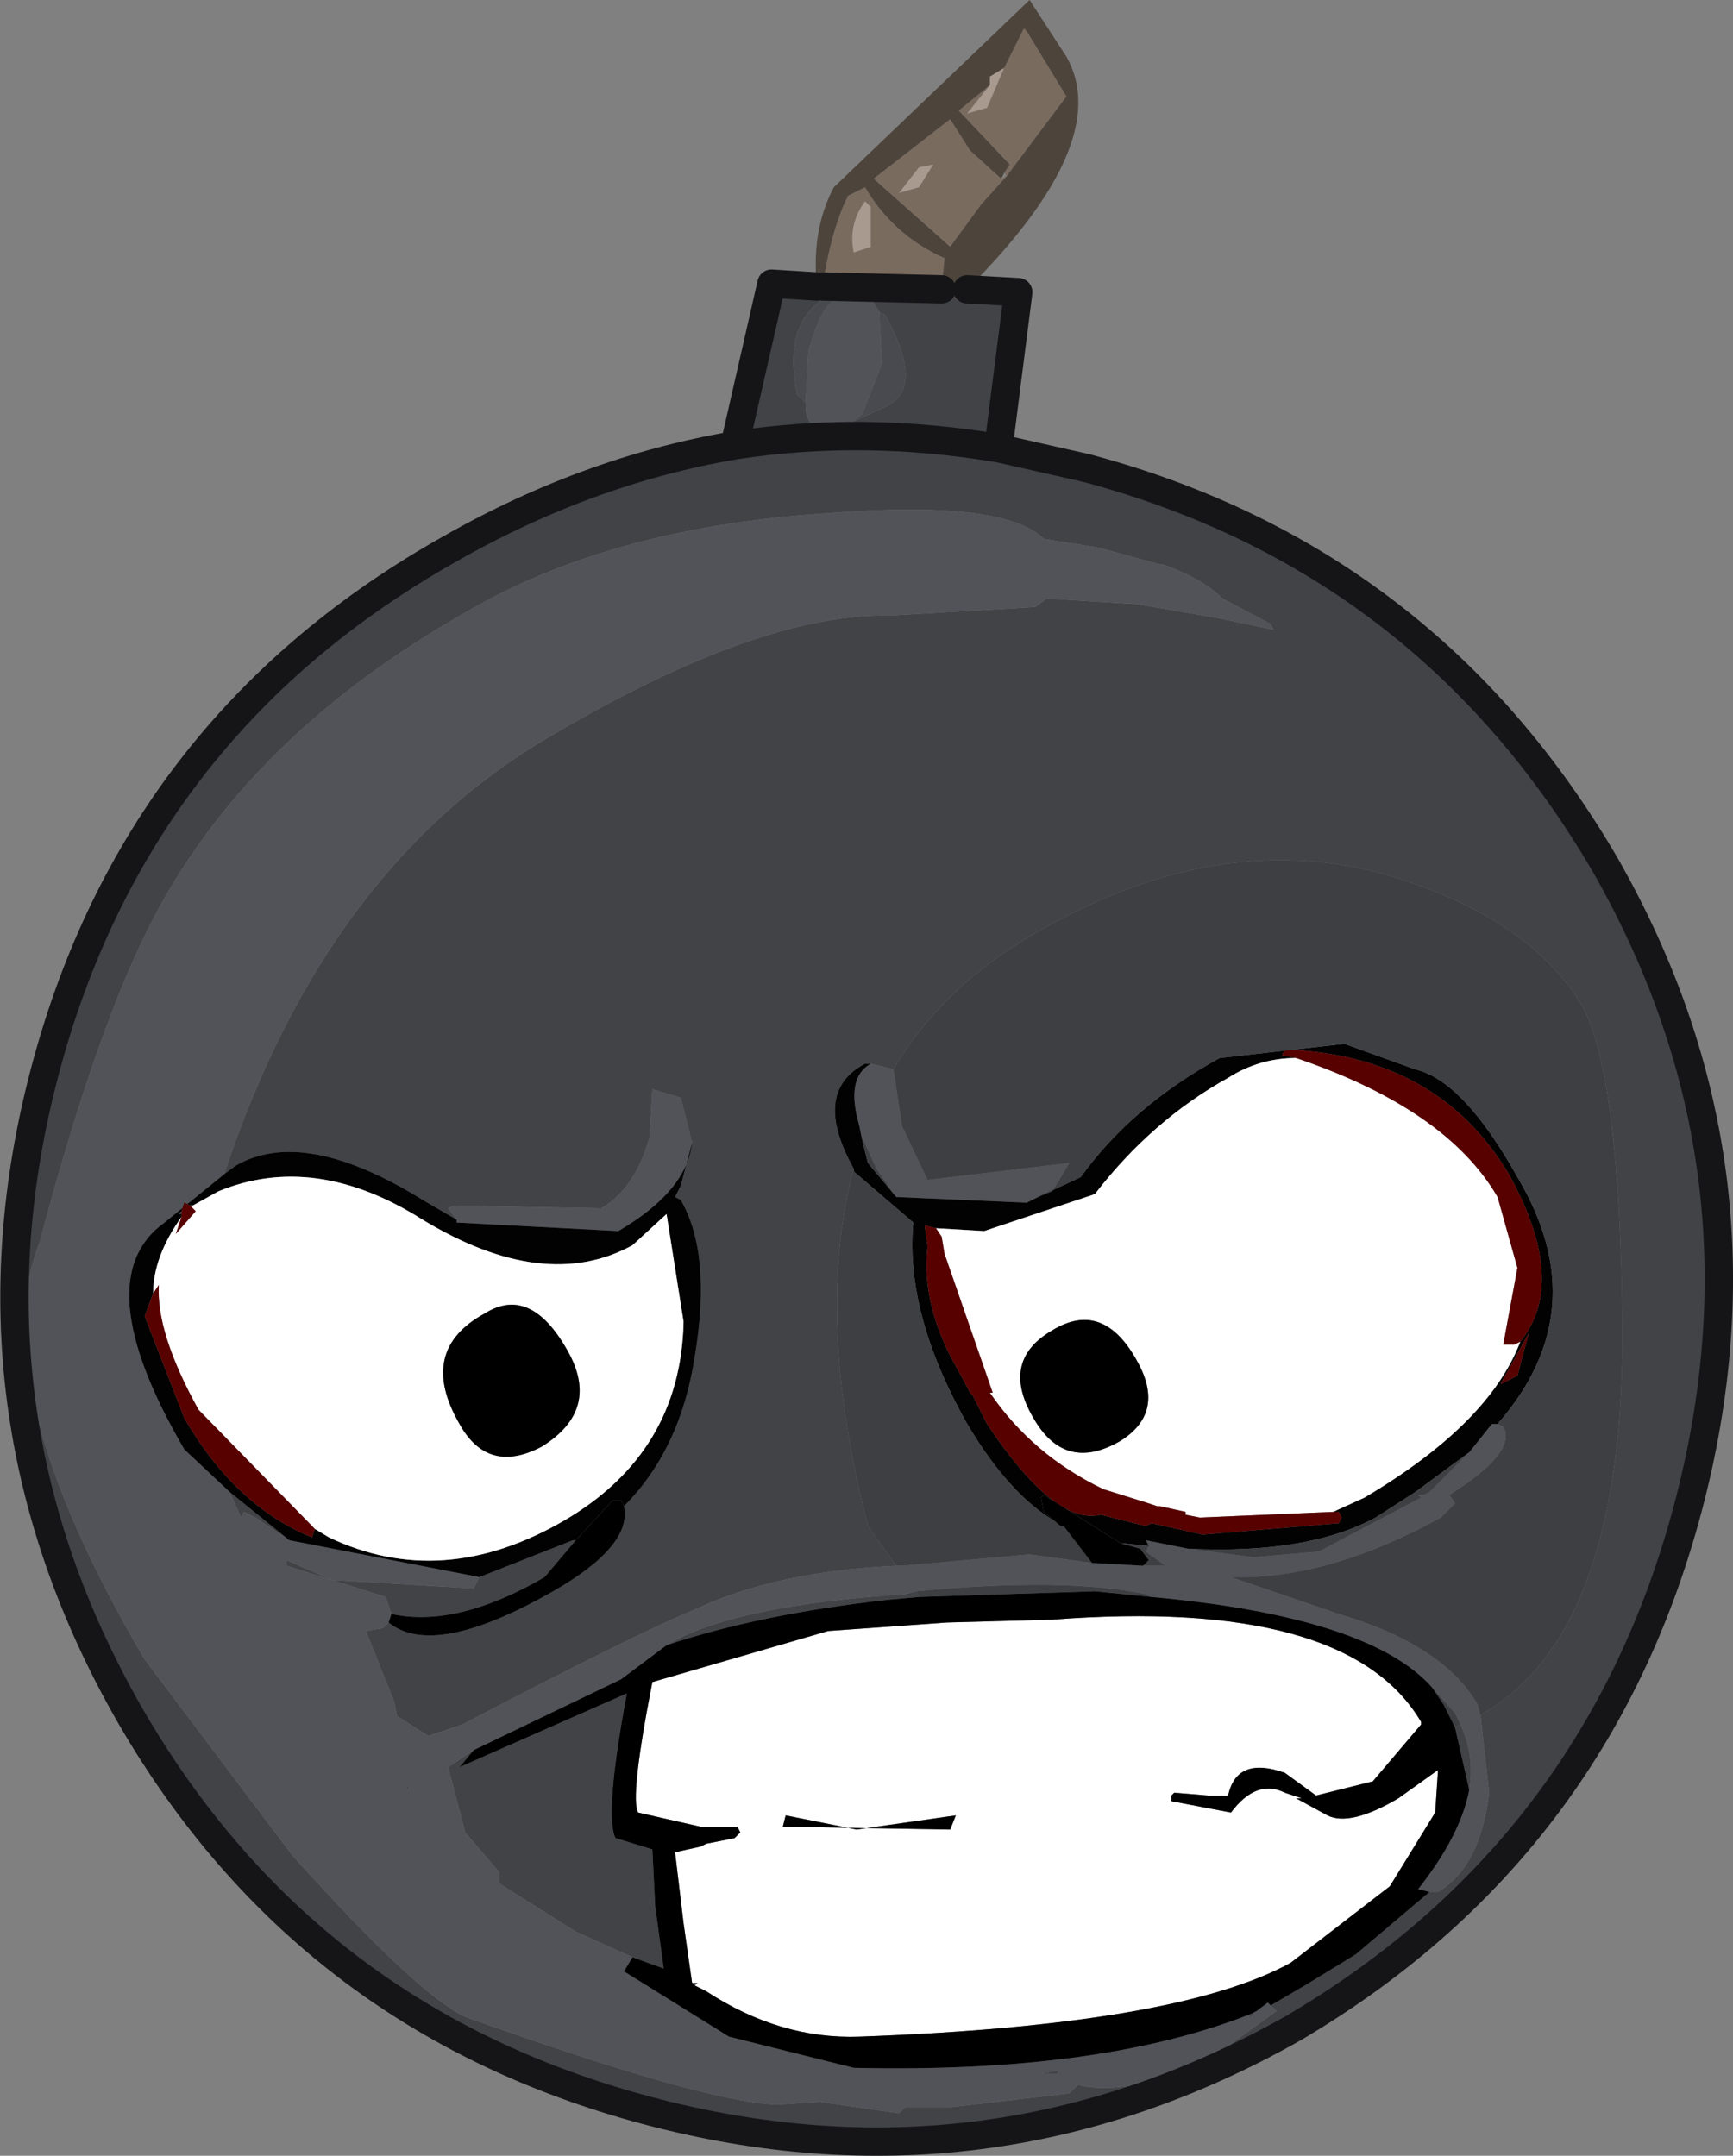 <?xml version="1.0" encoding="UTF-8" standalone="no"?>
<svg xmlns:xlink="http://www.w3.org/1999/xlink" height="38.0px" width="30.55px" xmlns="http://www.w3.org/2000/svg">
  <rect width="100%" height="100%" fill="#808080" stroke="none"/>
  <g transform="matrix(1.0, 0.0, 0.0, 1.0, 0.25, 0.0)">
    <path d="M3.7 20.7 Q5.5 15.25 9.5 12.95 13.15 10.8 15.45 10.85 L18.0 10.7 18.2 10.55 19.8 10.65 21.25 10.9 22.2 11.1 22.15 11.0 21.3 10.55 Q20.95 10.2 20.25 9.95 L20.2 9.95 19.1 9.65 18.15 9.5 Q17.45 8.8 14.3 9.05 10.5 9.3 7.95 10.8 3.9 13.1 2.25 16.6 1.35 18.5 0.45 21.9 -0.55 24.4 2.3 29.25 L4.9 32.7 Q7.1 35.15 7.95 35.55 12.15 37.05 13.45 37.1 L14.2 37.05 15.6 37.25 15.7 37.15 16.45 37.15 18.6 36.9 18.75 36.75 Q19.75 37.0 21.35 36.1 L22.25 35.45 22.15 35.35 22.75 35.0 23.65 34.45 24.95 33.35 25.1 33.35 Q25.85 32.9 26.0 31.6 L25.85 30.25 25.9 30.2 Q28.4 28.75 28.35 23.3 28.3 18.95 27.65 17.75 26.8 16.3 24.6 15.55 21.45 14.45 18.0 16.45 16.35 17.4 15.5 18.85 L15.1 18.75 15.15 18.7 15.1 18.75 15.0 18.75 Q14.05 19.25 14.8 20.6 14.1 23.2 15.05 26.9 L15.55 27.6 Q13.45 27.7 12.05 28.35 10.95 28.8 7.9 30.4 L7.3 30.6 6.75 30.25 6.7 30.0 6.2 28.75 6.5 28.7 6.6 28.6 Q7.4 29.25 9.5 28.05 10.9 27.25 10.75 26.55 11.75 25.55 12.0 23.9 12.3 22.1 11.75 21.15 L11.65 21.1 11.75 20.9 11.95 20.15 11.75 19.35 11.25 19.2 11.2 20.05 Q10.95 20.95 10.35 21.3 L7.75 21.25 7.65 21.3 7.8 21.5 7.2 21.15 Q5.1 19.85 3.9 20.55 L3.7 20.7 M21.9 35.45 L21.75 35.6 21.8 35.5 21.9 35.45 M10.9 34.5 L9.9 34.05 8.55 33.2 8.55 33.0 7.95 32.3 7.65 31.15 7.95 30.95 8.1 30.85 7.85 31.15 10.8 29.85 Q10.4 32.0 10.6 32.4 L11.25 32.6 11.3 33.6 11.45 34.7 10.9 34.5 M11.5 29.0 Q12.65 28.3 15.7 28.1 L15.9 28.05 15.95 28.15 15.4 28.2 Q13.15 28.45 11.5 29.0 M25.5 30.4 Q25.75 30.95 25.65 31.55 L25.4 30.45 25.5 30.4 M16.8 5.1 L17.7 5.15 17.35 7.9 18.9 8.25 Q24.9 9.85 28.05 15.25 31.1 20.6 29.5 26.6 27.9 32.6 22.55 35.75 17.15 38.8 11.15 37.2 5.15 35.6 2.05 30.25 -1.05 24.85 0.55 18.85 2.15 12.85 7.55 9.75 10.05 8.3 12.7 7.85 L13.35 5.0 14.15 5.05 14.15 5.2 14.25 5.2 14.25 5.05 16.35 5.1 16.65 5.3 16.8 5.1 M14.75 7.45 L15.4 7.15 Q16.05 6.8 15.35 5.55 L15.25 5.5 15.1 5.25 14.5 5.3 14.45 5.3 14.3 5.25 Q13.55 5.7 13.8 6.95 L13.95 7.1 13.95 7.2 Q14.0 7.75 14.75 7.45 M17.35 7.9 Q14.95 7.5 12.7 7.85 14.95 7.5 17.35 7.9 M14.9 19.85 L14.95 20.05 14.95 20.1 14.9 19.85 M18.1 36.55 L18.4 36.5 18.4 36.55 18.1 36.55 M9.9 27.15 L9.35 27.8 Q7.8 28.7 6.65 28.45 L6.55 28.15 4.8 27.6 4.8 27.5 5.6 27.85 8.1 28.0 8.2 27.8 9.85 27.15 9.9 27.15 M3.8 26.3 L4.85 27.15 4.25 26.75 4.05 26.65 4.0 26.75 3.8 26.3 M6.95 31.55 L6.9 31.5 6.95 31.5 6.95 31.55 M6.6 31.05 L6.6 31.1 6.6 31.05" fill="#414347" fill-rule="evenodd" stroke="none"/>
    <path d="M22.15 35.35 L22.25 35.45 21.35 36.1 Q19.75 37.0 18.75 36.75 L18.6 36.9 16.45 37.15 15.7 37.15 15.6 37.25 14.2 37.05 13.45 37.1 Q12.15 37.05 7.95 35.55 7.1 35.15 4.9 32.7 L2.3 29.25 Q-0.55 24.4 0.45 21.9 1.35 18.5 2.25 16.6 3.9 13.1 7.95 10.8 10.5 9.3 14.3 9.05 17.45 8.8 18.15 9.5 L19.1 9.65 20.2 9.95 20.25 9.95 Q20.95 10.2 21.3 10.55 L22.15 11.0 22.2 11.1 21.25 10.9 19.8 10.65 18.2 10.55 18.0 10.7 15.45 10.85 Q13.15 10.8 9.5 12.95 5.5 15.25 3.7 20.7 L2.65 21.55 Q1.25 22.55 3.0 25.55 L3.8 26.3 4.0 26.75 4.05 26.65 4.25 26.75 4.85 27.15 8.2 27.8 8.1 28.0 5.6 27.85 4.8 27.5 4.8 27.6 6.55 28.15 6.65 28.45 6.6 28.6 6.5 28.7 6.2 28.75 6.7 30.0 6.75 30.25 7.3 30.6 7.9 30.4 Q10.95 28.8 12.05 28.35 13.45 27.7 15.55 27.6 L15.65 27.6 17.9 27.4 19.0 27.55 19.9 27.6 20.3 27.6 19.95 27.35 20.0 27.25 19.95 27.15 20.7 27.3 21.85 27.45 23.0 27.35 24.8 26.4 24.75 26.35 24.85 26.35 24.95 26.3 25.65 25.6 26.05 25.1 26.15 25.1 26.25 25.15 Q26.5 25.6 25.3 26.35 L25.4 26.5 25.15 26.75 Q23.15 27.85 21.45 27.8 L23.35 28.45 Q25.2 29.0 25.8 30.05 L25.85 30.25 26.0 31.6 Q25.85 32.9 25.1 33.35 L24.95 33.35 24.75 33.3 Q25.5 32.35 25.65 31.55 25.75 30.95 25.5 30.4 L25.4 30.2 25.0 29.75 Q23.9 28.5 20.05 28.15 L19.95 28.1 Q18.5 27.8 15.9 28.05 L15.7 28.1 Q12.65 28.3 11.5 29.0 L10.7 29.6 8.1 30.85 7.95 30.95 7.65 31.15 7.95 32.3 8.55 33.0 8.55 33.2 9.9 34.05 10.9 34.5 10.75 34.75 12.6 35.9 14.8 36.45 Q19.15 36.55 21.8 35.5 L21.75 35.6 21.9 35.45 22.1 35.3 22.15 35.35 M7.8 21.5 L7.65 21.3 7.75 21.25 10.35 21.3 Q10.95 20.95 11.2 20.05 L11.25 19.2 11.75 19.35 11.95 20.15 Q11.85 21.0 10.65 21.7 L7.8 21.55 7.8 21.5 M15.1 18.75 L15.5 18.85 15.65 19.85 16.1 20.8 18.6 20.5 18.3 21.0 18.05 21.1 17.85 21.2 15.55 21.1 15.2 20.6 14.95 20.05 14.9 19.85 Q14.65 19.0 15.1 18.75 M15.25 5.5 L15.3 6.4 14.95 7.3 14.75 7.45 Q14.0 7.75 13.95 7.2 L13.95 7.1 14.0 6.2 Q14.2 5.45 14.45 5.3 L14.5 5.3 15.1 5.25 15.25 5.5 M2.95 21.4 L2.9 21.4 2.95 21.35 2.95 21.4 M11.95 34.95 L12.05 34.95 12.0 35.0 11.95 34.95 M18.1 36.55 L18.4 36.55 18.4 36.5 18.1 36.55 M6.6 31.05 L6.6 31.1 6.6 31.05 M6.95 31.55 L6.95 31.5 6.9 31.5 6.95 31.55" fill="#515359" fill-rule="evenodd" stroke="none"/>
    <path d="M3.7 20.7 L3.9 20.55 Q5.1 19.85 7.2 21.15 L7.8 21.5 7.8 21.55 10.65 21.7 Q11.85 21.0 11.95 20.15 L11.75 20.9 11.65 21.1 11.75 21.15 Q12.3 22.1 12.0 23.9 11.75 25.55 10.75 26.55 L10.7 26.45 10.55 26.45 9.9 27.15 9.85 27.15 8.2 27.8 4.85 27.15 3.8 26.3 3.0 25.55 Q1.25 22.55 2.65 21.55 L3.7 20.7 M14.8 20.6 Q14.05 19.25 15.0 18.75 L15.1 18.75 15.15 18.7 15.1 18.75 Q14.65 19.0 14.9 19.85 L14.95 20.1 15.05 20.5 15.55 21.1 17.85 21.2 18.05 21.1 18.8 20.75 Q19.7 19.5 21.25 18.65 L23.45 18.4 24.7 18.85 Q25.55 19.05 26.5 20.75 27.9 23.1 26.15 25.1 L26.05 25.1 25.65 25.6 24.7 26.3 24.0 26.75 Q22.8 27.4 20.7 27.3 L19.95 27.15 20.0 27.25 19.5 27.2 18.15 26.35 18.1 26.4 18.15 26.65 18.45 26.9 18.5 26.9 Q17.6 26.45 16.8 25.1 15.7 23.15 15.85 21.55 L14.8 20.65 14.8 20.6 M26.55 23.65 Q27.4 22.6 26.35 20.7 25.1 18.6 22.4 18.5 L22.35 18.6 22.6 18.65 Q21.95 18.65 21.4 19.0 20.05 19.75 19.05 21.05 L17.1 21.7 16.25 21.65 16.05 21.6 16.1 21.95 16.1 22.0 Q16.0 22.9 16.5 23.9 L16.8 24.45 16.85 24.55 16.9 24.6 17.15 25.1 Q18.35 26.9 19.15 26.7 L19.95 26.9 20.05 26.85 20.95 27.05 23.35 26.85 23.4 26.75 23.35 26.65 23.25 26.65 23.8 26.4 Q26.0 25.1 26.55 23.65 M26.2 24.4 L26.5 24.25 26.7 23.5 26.2 24.4 M2.95 21.35 L2.9 21.4 2.95 21.4 2.95 21.45 Q2.45 22.15 2.45 22.8 L2.3 23.2 3.0 25.0 Q3.9 26.55 5.25 27.1 L5.3 26.95 5.55 27.1 Q7.55 28.05 9.7 26.8 11.75 25.6 11.8 23.3 L11.5 21.4 10.9 21.95 Q9.35 22.8 7.2 21.5 5.3 20.3 3.6 21.0 L3.15 21.25 3.1 21.25 3.0 21.2 2.95 21.35" fill="#020202" fill-rule="evenodd" stroke="none"/>
    <path d="M26.55 23.65 Q26.0 25.1 23.8 26.4 L23.25 26.65 20.9 26.75 20.65 26.7 20.65 26.65 20.2 26.55 20.15 26.55 20.0 26.5 19.2 26.25 Q17.95 25.65 17.2 24.55 L17.25 24.55 16.4 22.1 16.35 21.8 16.25 21.65 17.1 21.7 19.05 21.05 Q20.05 19.75 21.4 19.0 21.95 18.65 22.6 18.65 25.25 19.55 26.15 21.1 L26.5 22.35 26.25 23.7 26.45 23.7 26.55 23.65 M3.1 21.25 L3.15 21.25 3.6 21.0 Q5.3 20.3 7.2 21.5 9.35 22.8 10.9 21.95 L11.5 21.4 11.8 23.3 Q11.75 25.6 9.7 26.8 7.55 28.05 5.55 27.1 L5.3 26.95 3.25 24.85 Q2.5 23.5 2.55 22.65 L2.45 22.8 Q2.45 22.15 2.95 21.45 L2.85 21.75 3.2 21.35 3.1 21.25 M9.75 23.8 Q9.1 22.65 8.3 23.15 7.1 23.8 7.85 25.1 8.35 26.0 9.3 25.5 10.35 24.85 9.75 23.8 M18.15 23.95 L18.15 23.9 18.15 23.95 M19.8 24.0 Q19.2 22.9 18.3 23.45 17.35 24.0 18.0 25.05 18.55 25.95 19.5 25.4 20.3 24.9 19.8 24.0 M11.95 34.95 L11.8 33.9 11.65 32.65 12.1 32.55 12.2 32.5 12.7 32.4 12.8 32.3 12.75 32.2 12.1 32.2 11.0 31.95 Q10.85 31.7 11.25 29.65 L14.35 28.75 16.45 28.6 18.3 28.55 Q23.5 28.15 24.8 30.35 L24.8 30.4 23.95 31.4 22.95 31.65 22.4 31.25 Q21.55 30.95 21.4 31.65 L21.05 31.65 20.45 31.6 20.4 31.65 20.4 31.75 21.45 31.95 Q21.9 31.35 22.4 31.6 L22.7 31.7 22.5 31.7 22.6 31.7 23.15 32.0 Q23.55 32.2 24.4 31.7 L25.1 31.2 25.05 31.95 24.25 33.25 22.5 34.6 Q20.5 35.7 14.9 35.9 13.5 35.95 12.2 35.1 L12.0 35.0 12.05 34.95 11.95 34.95 M13.6 32.0 L13.55 32.2 16.5 32.25 16.6 32.0 14.85 32.25 13.6 32.0" fill="#ffffff" fill-rule="evenodd" stroke="none"/>
    <path d="M22.6 18.65 L22.35 18.6 22.4 18.5 Q25.1 18.6 26.35 20.7 27.4 22.6 26.55 23.65 L26.45 23.7 26.25 23.7 26.5 22.35 26.15 21.1 Q25.25 19.55 22.6 18.65 M23.25 26.65 L23.35 26.65 23.4 26.75 23.35 26.85 20.95 27.05 20.05 26.85 19.95 26.9 19.15 26.7 Q18.35 26.9 17.15 25.1 L16.9 24.6 16.85 24.55 16.8 24.45 16.5 23.9 Q16.0 22.9 16.1 22.0 L16.1 21.95 16.05 21.6 16.25 21.65 16.35 21.8 16.4 22.1 17.25 24.55 17.2 24.55 Q17.95 25.65 19.2 26.25 L20.0 26.5 20.15 26.55 20.2 26.55 20.65 26.65 20.65 26.7 20.9 26.75 23.25 26.65 M26.2 24.4 L26.7 23.5 26.5 24.25 26.2 24.4 M2.95 21.4 L2.95 21.35 3.0 21.2 3.1 21.25 3.2 21.35 2.85 21.75 2.95 21.45 2.95 21.4 M5.3 26.95 L5.25 27.1 Q3.9 26.55 3.0 25.0 L2.3 23.2 2.45 22.8 2.55 22.65 Q2.5 23.5 3.25 24.85 L5.3 26.95" fill="#580101" fill-rule="evenodd" stroke="none"/>
    <path d="M15.55 27.6 L15.05 26.9 Q14.1 23.2 14.8 20.6 L14.8 20.65 15.85 21.55 Q15.7 23.15 16.8 25.1 17.6 26.45 18.5 26.9 L19.0 27.55 17.9 27.4 15.65 27.6 15.55 27.6 M15.5 18.85 Q16.35 17.4 18.0 16.45 21.45 14.45 24.6 15.55 26.8 16.3 27.65 17.75 28.3 18.95 28.35 23.3 28.4 28.75 25.9 30.2 L25.85 30.25 25.8 30.05 Q25.2 29.0 23.35 28.45 L21.45 27.8 Q23.15 27.85 25.15 26.75 L25.4 26.5 25.3 26.35 Q26.5 25.6 26.25 25.15 L26.15 25.1 Q27.9 23.1 26.5 20.75 25.55 19.05 24.7 18.85 L23.45 18.4 21.25 18.65 Q19.7 19.5 18.8 20.75 L18.05 21.1 18.3 21.0 18.6 20.5 16.1 20.8 15.65 19.85 15.5 18.85 M15.9 28.05 Q18.5 27.8 19.95 28.1 L20.05 28.15 19.05 28.05 15.95 28.15 15.9 28.05 M25.0 29.75 L25.4 30.2 25.5 30.4 25.4 30.45 25.2 30.05 25.0 29.75 M14.95 20.1 L14.95 20.05 15.2 20.6 15.55 21.1 15.05 20.5 14.95 20.1 M19.5 27.2 L20.0 27.25 19.95 27.35 20.3 27.6 19.9 27.6 20.0 27.5 19.85 27.3 19.5 27.2 M20.7 27.3 Q22.8 27.4 24.0 26.75 L24.7 26.3 25.65 25.6 24.95 26.3 24.85 26.35 24.75 26.35 24.8 26.4 23.0 27.35 21.85 27.45 20.7 27.3" fill="#3d3f43" fill-rule="evenodd" stroke="none"/>
    <path d="M14.25 5.05 Q14.4 4.05 14.7 3.45 L15.0 3.3 Q15.5 4.15 16.4 4.55 L16.35 5.1 14.25 5.05 M17.45 1.2 L17.8 0.5 17.85 0.55 18.55 1.7 17.5 3.1 17.45 3.05 17.55 2.9 16.65 1.95 17.2 1.5 16.8 2.0 17.15 1.9 17.45 1.2 M17.5 3.1 L17.05 3.6 16.5 4.35 15.15 3.15 16.5 2.1 16.85 2.65 17.4 3.15 17.5 3.1 M16.2 2.9 L15.95 2.95 15.6 3.4 15.95 3.3 16.2 2.9 M14.8 4.45 L15.1 4.35 15.1 3.65 15.0 3.55 Q14.7 3.95 14.8 4.45" fill="#7a6b5f" fill-rule="evenodd" stroke="none"/>
    <path d="M14.15 5.05 Q14.05 4.05 14.45 3.3 L17.9 0.0 18.55 1.0 Q19.4 2.5 16.8 5.1 L16.65 5.3 16.35 5.1 16.4 4.55 Q15.5 4.15 15.0 3.3 L14.7 3.45 Q14.4 4.05 14.25 5.05 L14.25 5.2 14.15 5.2 14.15 5.05 M17.5 3.1 L18.55 1.7 17.85 0.55 17.8 0.5 17.45 1.2 17.2 1.35 17.2 1.5 16.65 1.95 17.55 2.9 17.45 3.05 17.4 3.15 16.85 2.65 16.5 2.1 15.15 3.15 16.5 4.35 17.05 3.6 17.5 3.1" fill="#4d443c" fill-rule="evenodd" stroke="none"/>
    <path d="M17.45 1.2 L17.15 1.9 16.8 2.0 17.2 1.5 17.2 1.35 17.45 1.2 M16.2 2.9 L15.95 3.3 15.6 3.4 15.95 2.95 16.2 2.9 M14.8 4.45 Q14.7 3.95 15.0 3.55 L15.1 3.65 15.1 4.35 14.8 4.45" fill="#a89a8e" fill-rule="evenodd" stroke="none"/>
    <path d="M15.25 5.5 L15.35 5.55 Q16.05 6.8 15.4 7.15 L14.75 7.45 14.95 7.3 15.3 6.4 15.25 5.5 M13.95 7.1 L13.8 6.95 Q13.55 5.7 14.3 5.25 L14.45 5.3 Q14.2 5.45 14.0 6.2 L13.95 7.1" fill="#484a4f" fill-rule="evenodd" stroke="none"/>
    <path d="M10.75 26.55 Q10.9 27.25 9.5 28.05 7.4 29.25 6.6 28.6 L6.65 28.45 Q7.8 28.7 9.35 27.8 L9.9 27.15 10.55 26.45 10.7 26.45 10.75 26.55 M24.95 33.35 L23.65 34.45 22.75 35.0 22.15 35.35 22.1 35.3 21.9 35.45 21.8 35.5 Q19.15 36.55 14.8 36.45 L12.6 35.9 10.75 34.75 10.9 34.5 11.45 34.7 11.3 33.6 11.25 32.6 10.6 32.4 Q10.4 32.0 10.8 29.85 L7.85 31.15 8.1 30.85 10.7 29.6 11.5 29.0 Q13.15 28.45 15.4 28.2 L15.95 28.15 19.05 28.05 20.05 28.15 Q23.9 28.5 25.0 29.75 L25.2 30.05 25.4 30.45 25.65 31.55 Q25.5 32.35 24.75 33.3 L24.95 33.35 M9.75 23.8 Q10.35 24.85 9.3 25.5 8.35 26.0 7.85 25.1 7.1 23.8 8.3 23.15 9.1 22.65 9.75 23.8 M19.8 24.0 Q20.3 24.9 19.5 25.4 18.55 25.95 18.0 25.05 17.35 24.0 18.3 23.45 19.2 22.9 19.8 24.0 M18.15 23.95 L18.15 23.9 18.15 23.95 M19.0 27.55 L18.5 26.9 18.45 26.9 18.15 26.65 18.1 26.4 18.15 26.35 19.5 27.2 19.85 27.3 20.0 27.5 19.9 27.6 19.0 27.55 M12.0 35.0 L12.2 35.1 Q13.5 35.95 14.9 35.9 20.5 35.7 22.5 34.6 L24.25 33.25 25.05 31.95 25.1 31.2 24.4 31.7 Q23.55 32.2 23.15 32.0 L22.6 31.7 22.5 31.7 22.7 31.7 22.4 31.6 Q21.9 31.35 21.45 31.95 L20.4 31.75 20.4 31.65 20.45 31.6 21.05 31.65 21.4 31.65 Q21.55 30.95 22.4 31.25 L22.95 31.65 23.95 31.4 24.8 30.4 24.8 30.35 Q23.5 28.15 18.3 28.55 L16.45 28.6 14.35 28.75 11.25 29.65 Q10.85 31.7 11.0 31.95 L12.1 32.2 12.75 32.2 12.8 32.3 12.7 32.4 12.2 32.5 12.1 32.55 11.65 32.65 11.8 33.9 11.95 34.95 12.0 35.0 M13.6 32.0 L14.85 32.25 16.6 32.0 16.5 32.25 13.55 32.2 13.6 32.0" fill="#000000" fill-rule="evenodd" stroke="none"/>
    <path d="M16.8 5.1 L17.7 5.15 17.35 7.9 18.9 8.25 Q24.9 9.85 28.05 15.25 31.1 20.6 29.5 26.6 27.9 32.6 22.55 35.75 17.15 38.8 11.15 37.2 5.15 35.6 2.05 30.25 -1.05 24.85 0.55 18.85 2.15 12.85 7.55 9.75 10.05 8.3 12.7 7.85 L13.35 5.0 14.15 5.05 M12.7 7.85 Q14.95 7.5 17.35 7.9 M16.35 5.1 L14.25 5.05" fill="none" stroke="#151517" stroke-linecap="round" stroke-linejoin="round" stroke-width="0.5"/>
  </g>
</svg>
